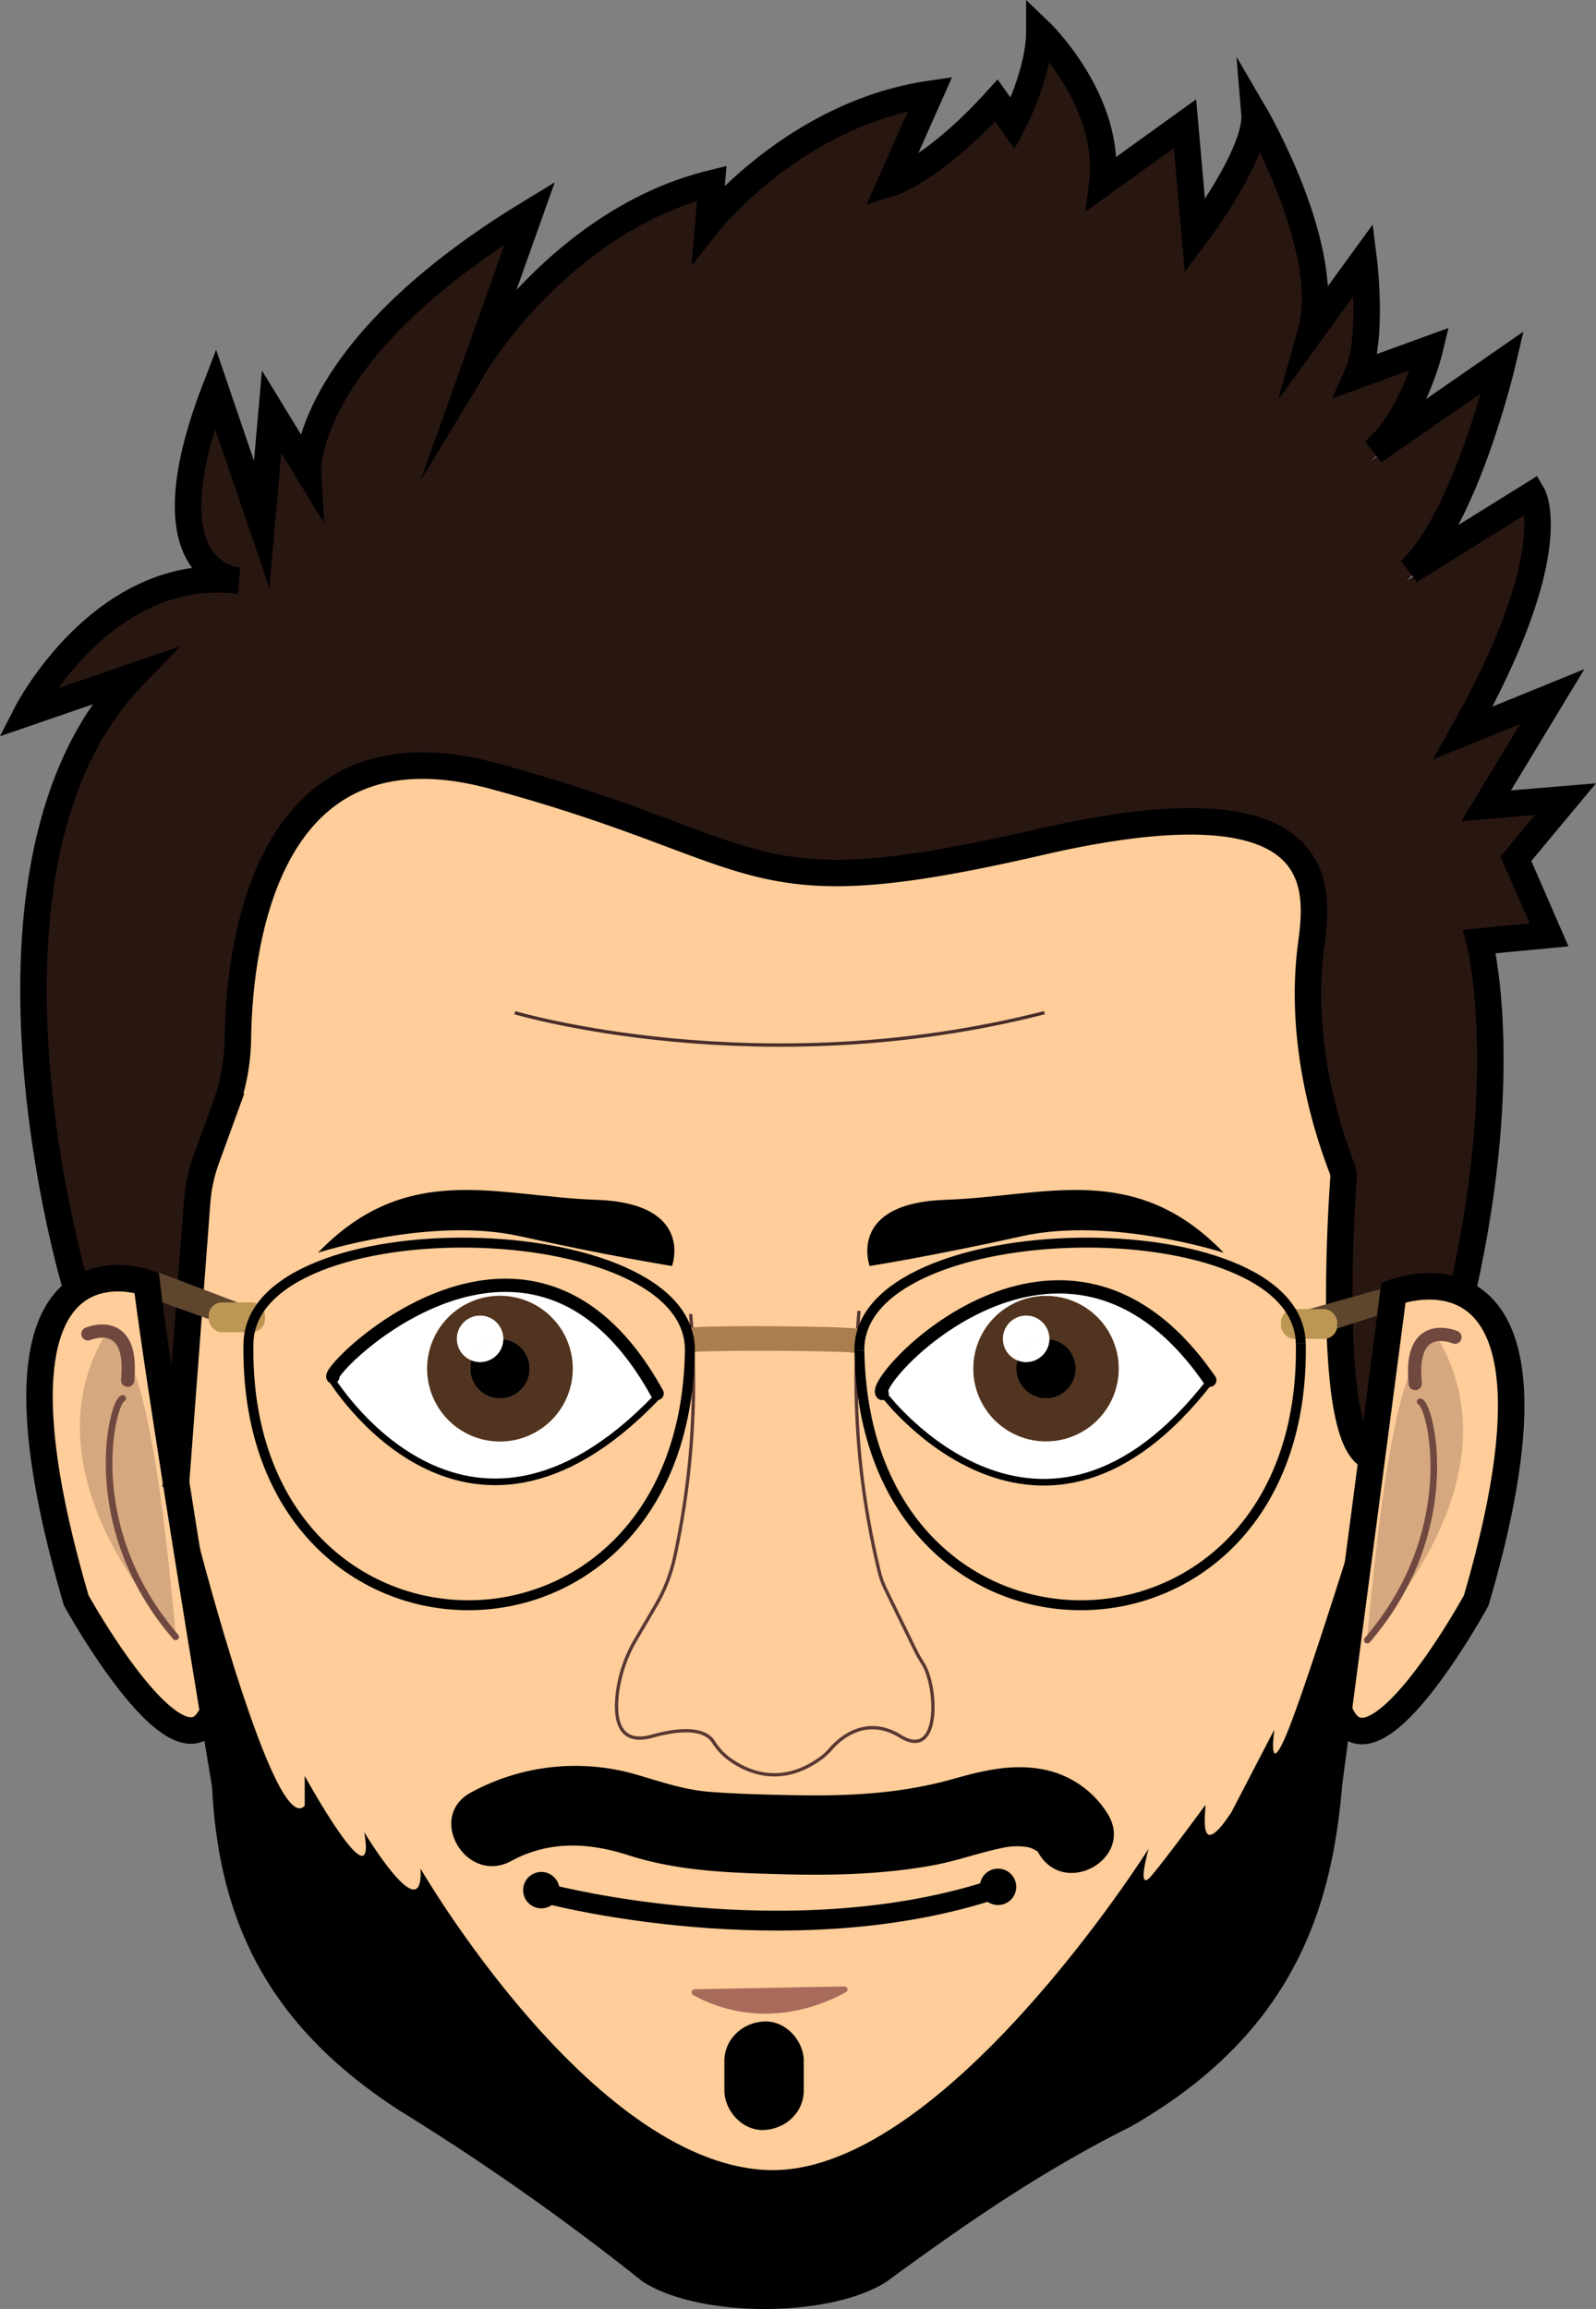 <svg xmlns="http://www.w3.org/2000/svg" viewBox="0 0 482.26 697.35"><rect x="0" y="0" width="482.26" height="697.35" fill="#808080" stroke="none"/><defs><style>.cls-1{fill:#fecd99;}.cls-2{fill:#281611;}.cls-10,.cls-12,.cls-14,.cls-15,.cls-19,.cls-20,.cls-3,.cls-4,.cls-7,.cls-8,.cls-9{fill:none;}.cls-10,.cls-19,.cls-3,.cls-7,.cls-8{stroke:#000;}.cls-10,.cls-12,.cls-14,.cls-15,.cls-19,.cls-3,.cls-4,.cls-7,.cls-8,.cls-9{stroke-miterlimit:10;}.cls-3{stroke-width:8px;}.cls-4{stroke:#593733;}.cls-5{fill:#50341f;}.cls-6{fill:#fff;}.cls-12,.cls-14,.cls-15,.cls-7,.cls-8{stroke-linecap:round;}.cls-12,.cls-15,.cls-7{stroke-width:4px;}.cls-14,.cls-8{stroke-width:2px;}.cls-9{stroke:#472c29;}.cls-10{stroke-width:6px;}.cls-11{fill:#a86b5b;}.cls-12{stroke:#b96d54;}.cls-13{fill:#d6a87f;}.cls-14,.cls-15{stroke:#704840;}.cls-16{fill:#5e452d;}.cls-17{fill:#bc9653;}.cls-18{fill:#aa7e4f;}.cls-19{stroke-width:3px;}</style></defs><title>bitmoji</title><g id="sourcils_-_nez_-_bouche-_yeux" data-name="sourcils - nez - bouche- yeux"><path class="cls-1" d="M706.49,341l.41,0A2.83,2.83,0,0,1,706.49,341Z" transform="translate(-632.93 -162.65)"/><path class="cls-1" d="M699.85,681c-8.67,26.64-39.67-28-41.88-32-34-116,21-96,21-96l.25.09C683.77,589.64,703,705,703,705c2,41,17.43,70.36,54.5,94.5a751.59,751.59,0,0,1,74,52c16,10,53,10,69,0,28.28-20.79,50-35,74-47,48-27.33,59-64,62-100,0,0,18.5-140.5,19.5-148.5,0,0,59-23,25,93,0,0-32.76,60-41.88,32" transform="translate(-632.93 -162.65)"/><path class="cls-1" d="M699.85,681,688,615l6.5-86.34a48.48,48.48,0,0,1,2.78-12.93l5.75-15.8a63.44,63.44,0,0,0,3.79-20.73c.38-26.78,7.79-98,77.18-79.2,85,23,74,41,165,20s84,16,82,32c-2,15.73-1,39.18,9.44,66.56a6.92,6.92,0,0,1,.45,3c-.76,10.73-2.3,75.74,9.61,84L1039.12,681" transform="translate(-632.93 -162.65)"/><path class="cls-2" d="M1105,407l-24,2,20-33-27,11c31-55,21-72,21-72l-37,23c17-16,28-63,28-63l-39,27c12-10,17-31,17-31l-22,8c5-11,2-35,2-35l-16,22c7-25-17-66-17-66,1,12-18,37-18,37l-3-34-25,18c3-25-19-46-19-46,0,13-8,28-8,28l-5-7c-19,21-32,25-32,25l12-27c-41,6-67,39-67,39l1-12c-45,11-71,54-71,54l16-45c-69,42-67,78-67,78l-11-18-3,34-14-41c-19.91,51.59,2,57.31,6.28,57.93C662.73,336.53,640,381,640,381l32-11c-55,57-17.43,183.28-17.43,183.28l4.45,0c8.32-3.44,17-.3,17-.3l.25.09,0,.28,13.34.06,1.87-24.77a48.48,48.48,0,0,1,2.78-12.93l5.75-15.8a63.44,63.44,0,0,0,3.79-20.73c.38-26.78,7.79-98,77.18-79.2,85,23,74,41,165,20s84,16,82,32c-2,15.73-1,39.18,9.44,66.56a6.92,6.92,0,0,1,.45,3c-.32,4.46-1.2,18.2-1.27,33.34l20.14.08a29.55,29.55,0,0,1,13.66.06H1074c15-67,5-105,5-105l21-2-10-23Z" transform="translate(-632.93 -162.65)"/><path class="cls-2" d="M1039,552l5,44s12-34,8-45S1039,552,1039,552Z" transform="translate(-632.93 -162.65)"/><path class="cls-2" d="M689,542l-13,1,6,38S696,571,689,542Z" transform="translate(-632.93 -162.65)"/><path class="cls-3" d="M686.36,611.73" transform="translate(-632.93 -162.65)"/><path class="cls-3" d="M655.57,550.28S618,424,673,367l-32,11s23-45,64-40c0,0-29-1-7-58l14,41,3-34,11,18s-2-36,67-78l-16,45s26-43,71-54l-1,12s26-33,67-39l-12,27s13-4,32-25l5,7s8-15,8-28c0,0,22,21,19,46l25-18,3,34s19-25,18-37c0,0,24,41,17,66l16-22s3,24-2,35l22-8s-5,21-17,31l39-27s-11,47-28,63l37-23s10,17-21,72l27-11-20,33,24-2-15,18,10,23-21,2s10,38-5,105" transform="translate(-632.93 -162.65)"/><path class="cls-3" d="M697.85,678c-8.67,26.64-39.67-28-41.88-32-34-116,21-96,21-96l.25.09C681.77,586.64,701,702,701,702c2,41,17.43,70.36,54.5,94.5a751.59,751.59,0,0,1,74,52c16,10,53,10,69,0,28.28-20.79,50-35,74-47,48-27.33,59-64,62-100,0,0,18.5-140.5,19.5-148.5,0,0,59-23,25,93,0,0-32.76,60-41.88,32" transform="translate(-632.93 -162.65)"/><path class="cls-3" d="M686,612l6.5-86.34a48.48,48.48,0,0,1,2.78-12.93l5.75-15.8a63.44,63.44,0,0,0,3.79-20.73c.38-26.78,7.79-98,77.18-79.2,85,23,74,41,165,20s84,16,82,32c-2,15.73-1,39.18,9.44,66.56a6.92,6.92,0,0,1,.45,3c-.76,10.73-4.8,75.24,7.11,83.49" transform="translate(-632.93 -162.65)"/><path d="M836,545s7-19-23-20-57-12-84,16c0,0,34-11,61-5S836,545,836,545Z" transform="translate(-632.93 -162.65)"/><path d="M895.71,545s-7-19,23-20,57-12,84,16c0,0-34-11-61-5S895.71,545,895.71,545Z" transform="translate(-632.93 -162.65)"/><path class="cls-4" d="M841.62,559.5a247.16,247.16,0,0,1-4.9,73.74,50.19,50.19,0,0,1-5.7,14.4l-5.92,10.09a42.05,42.05,0,0,0-5.69,16.92c-.77,7.41.59,15.13,10.59,12.35,12.86-3.57,17-.51,18.38,1.53a19.59,19.59,0,0,0,4.42,5c5.35,4.07,15.87,9.16,28.31,0a17.55,17.55,0,0,0,2.81-2.64c2.6-3,10.52-10.35,21.08-3.85,12.19,7.5,11.19-14.88,6.9-21.83-.8-1.29-1.59-2.58-2.26-3.94l-9.07-18.55a26.28,26.28,0,0,1-1.81-4.83,244.35,244.35,0,0,1-6.26-79.35" transform="translate(-632.93 -162.65)"/><path class="cls-5" d="M949,554a22,22,0,1,1-22,22A22,22,0,0,1,949,554Zm9,22a9,9,0,0,0-8-8.94V567a7,7,0,1,0-9.64,6.48A8.77,8.77,0,0,0,940,576a9,9,0,0,0,18,0Z" transform="translate(-632.93 -162.65)"/><path d="M950,567.06A9,9,0,1,1,940,576a8.77,8.77,0,0,1,.36-2.52A6.79,6.79,0,0,0,943,574,7,7,0,0,0,950,567.06Z" transform="translate(-632.93 -162.65)"/><path class="cls-6" d="M899.5,583.5c-4.38-3.56,55-68,99-4l.14.16c-51,66-98.06,4.83-98.06,4.83ZM971,576a22,22,0,1,0-22,22A22,22,0,0,0,971,576Z" transform="translate(-632.93 -162.65)"/><path class="cls-6" d="M950,567v.06a8.26,8.26,0,0,0-1-.06,9,9,0,0,0-8.64,6.48A7,7,0,1,1,950,567Z" transform="translate(-632.93 -162.65)"/><path class="cls-6" d="M949,567a8.26,8.26,0,0,1,1,.06,7,7,0,0,1-7,6.94,6.79,6.79,0,0,1-2.64-.52A9,9,0,0,1,949,567Z" transform="translate(-632.93 -162.65)"/><path class="cls-6" d="M831.5,583.5,831,585c-58,60-98-6-98-6l.5-.5C731.85,575.77,793.5,514.5,831.5,583.5ZM806,576a22,22,0,1,0-22,22A22,22,0,0,0,806,576Z" transform="translate(-632.93 -162.65)"/><path class="cls-5" d="M784,554a22,22,0,1,1-22,22A22,22,0,0,1,784,554Zm9,22a9,9,0,0,0-8-8.94V567a7,7,0,1,0-9.64,6.48A8.77,8.77,0,0,0,775,576a9,9,0,0,0,18,0Z" transform="translate(-632.93 -162.65)"/><path d="M785,567.06A9,9,0,1,1,775,576a8.77,8.77,0,0,1,.36-2.52A6.79,6.79,0,0,0,778,574,7,7,0,0,0,785,567.06Z" transform="translate(-632.93 -162.65)"/><path class="cls-6" d="M785,567.06a8.26,8.26,0,0,0-1-.06,9,9,0,0,0-8.64,6.48A7,7,0,1,1,785,567Z" transform="translate(-632.93 -162.65)"/><path class="cls-6" d="M784,567a8.26,8.26,0,0,1,1,.06,7,7,0,0,1-7,6.94,6.79,6.79,0,0,1-2.64-.52A9,9,0,0,1,784,567Z" transform="translate(-632.93 -162.65)"/><path class="cls-7" d="M733.5,578.5c-1.65-2.73,60-64,98,5" transform="translate(-632.93 -162.65)"/><path class="cls-8" d="M733,579s40,66,98,6" transform="translate(-632.93 -162.65)"/><path class="cls-7" d="M899.5,583.5c-4.38-3.56,55-68,99-4" transform="translate(-632.93 -162.65)"/><path class="cls-8" d="M900.58,584.49s47,61.19,98.06-4.83" transform="translate(-632.93 -162.65)"/><path class="cls-9" d="M788.5,468.5s74,22,160,0" transform="translate(-632.93 -162.65)"/><path class="cls-10" d="M800,735s70,18,131-1" transform="translate(-632.93 -162.65)"/><circle cx="163.57" cy="570.85" r="5.5"/><circle cx="301.57" cy="569.85" r="5.5"/><path class="cls-11" d="M842.83,763.44l45.22-.87a.93.93,0,0,1,.48,1.75c-7,3.91-25.77,11.92-46.12.88A.93.93,0,0,1,842.83,763.44Z" transform="translate(-632.93 -162.65)"/><path class="cls-12" d="M671.5,579.5" transform="translate(-632.93 -162.65)"/><path class="cls-12" d="M659.5,565.5" transform="translate(-632.93 -162.65)"/><path class="cls-13" d="M686,656s-46-46-22-89C674.42,563.4,681,601,686,656Z" transform="translate(-632.93 -162.65)"/><path class="cls-14" d="M670,585c-3,.57-13,38.34,16,72" transform="translate(-632.93 -162.65)"/><path class="cls-15" d="M659.5,565.5s14-6,12,14" transform="translate(-632.93 -162.65)"/><path class="cls-13" d="M1046.07,657s46-46,22-89C1057.64,564.4,1051.05,602,1046.07,657Z" transform="translate(-632.93 -162.65)"/><path class="cls-14" d="M1062.07,586c3,.57,13,38.34-16,72" transform="translate(-632.93 -162.65)"/><path class="cls-15" d="M1072.57,566.5s-14-6-12,14" transform="translate(-632.93 -162.65)"/><polygon class="cls-16" points="392.07 396.35 417.07 389.35 416.07 397.35 393.07 404.75 392.07 396.35"/><polygon class="cls-16" points="77.07 395.35 48.07 384.35 49.07 393.35 74.07 402.35 77.07 395.35"/><rect class="cls-17" x="63.07" y="393.35" width="17" height="9" rx="4"/><rect class="cls-17" x="387.07" y="395.35" width="17" height="9" rx="4"/><path d="M787.37,724.7c11.57-6.2,23.34-5.63,35.5-1.73,15.06,4.82,30.48,5.29,46.16,5.72,15.34.42,30.67.07,45.81-2.69,7.25-1.32,14.16-3.9,21.37-5.34a20.16,20.16,0,0,1,7.26-.15,7.09,7.09,0,0,1,2.42,1c1.32.84-.47-1.37,1.05,1.12,8.07,13.14,28.84,1.1,20.73-12.11a29.35,29.35,0,0,0-19.95-13.56c-9.15-1.66-17.92.45-26.7,2.94-15.85,4.49-31.86,5.25-48.26,4.92-8.4-.17-16.85-.36-25.23-1-7.88-.6-14.95-3.08-22.48-5.27A65.89,65.89,0,0,0,775.26,704c-13.62,7.3-1.51,28,12.11,20.72Z" transform="translate(-632.93 -162.65)"/><path d="M851.81,785.16v8.78c0,6.27,5.52,12.29,12,12s12-5.28,12-12v-8.78c0-6.28-5.52-12.29-12-12s-12,5.27-12,12Z" transform="translate(-632.93 -162.65)"/><path d="M693,629s23,89,32,79v-9s22,40,18,17c0,0,18,30,17,11,0,0,51,88,104,91s116-97,116-97-4,14,1,8,16-21,16-21c1.06-2.36-3.5,19.41,8,2l13-25s-2,14,3,3,20-59,20-59,5,132-53,165-96,58-96,58-47,7-55,0-73.76-42.47-84-58C738.73,772.36,706,800.4,693,629Z" transform="translate(-632.93 -162.65)"/><path class="cls-18" d="M840.48,564.43c.15,1.21,1.52,5.28,1.44,6.72,0-.85,49.65-.64,49.64.2a.86.86,0,0,0,.88-1c-.17-1.44-.29-4.14.9-5.77a.27.27,0,0,0-.22-.41c0-1.06-52.22-1.42-52.22-.35C840.59,563.84,840.44,564.13,840.48,564.43Z" transform="translate(-632.93 -162.65)"/><path class="cls-19" d="M841.39,570.61c.67-42.12-132.71-44.25-133.39-2.13C706.34,672.35,839.73,674.48,841.39,570.61Z" transform="translate(-632.93 -162.65)"/><path class="cls-19" d="M892.6,570.61c-.68-42.12,132.71-44.25,133.38-2.13" transform="translate(-632.93 -162.65)"/><path class="cls-19" d="M1026,568.48c1.67,103.87-131.72,106-133.38,2.13" transform="translate(-632.93 -162.65)"/></g><g id="oreilles"><path class="cls-20" d="M623,798" transform="translate(-632.93 -162.65)"/></g></svg>